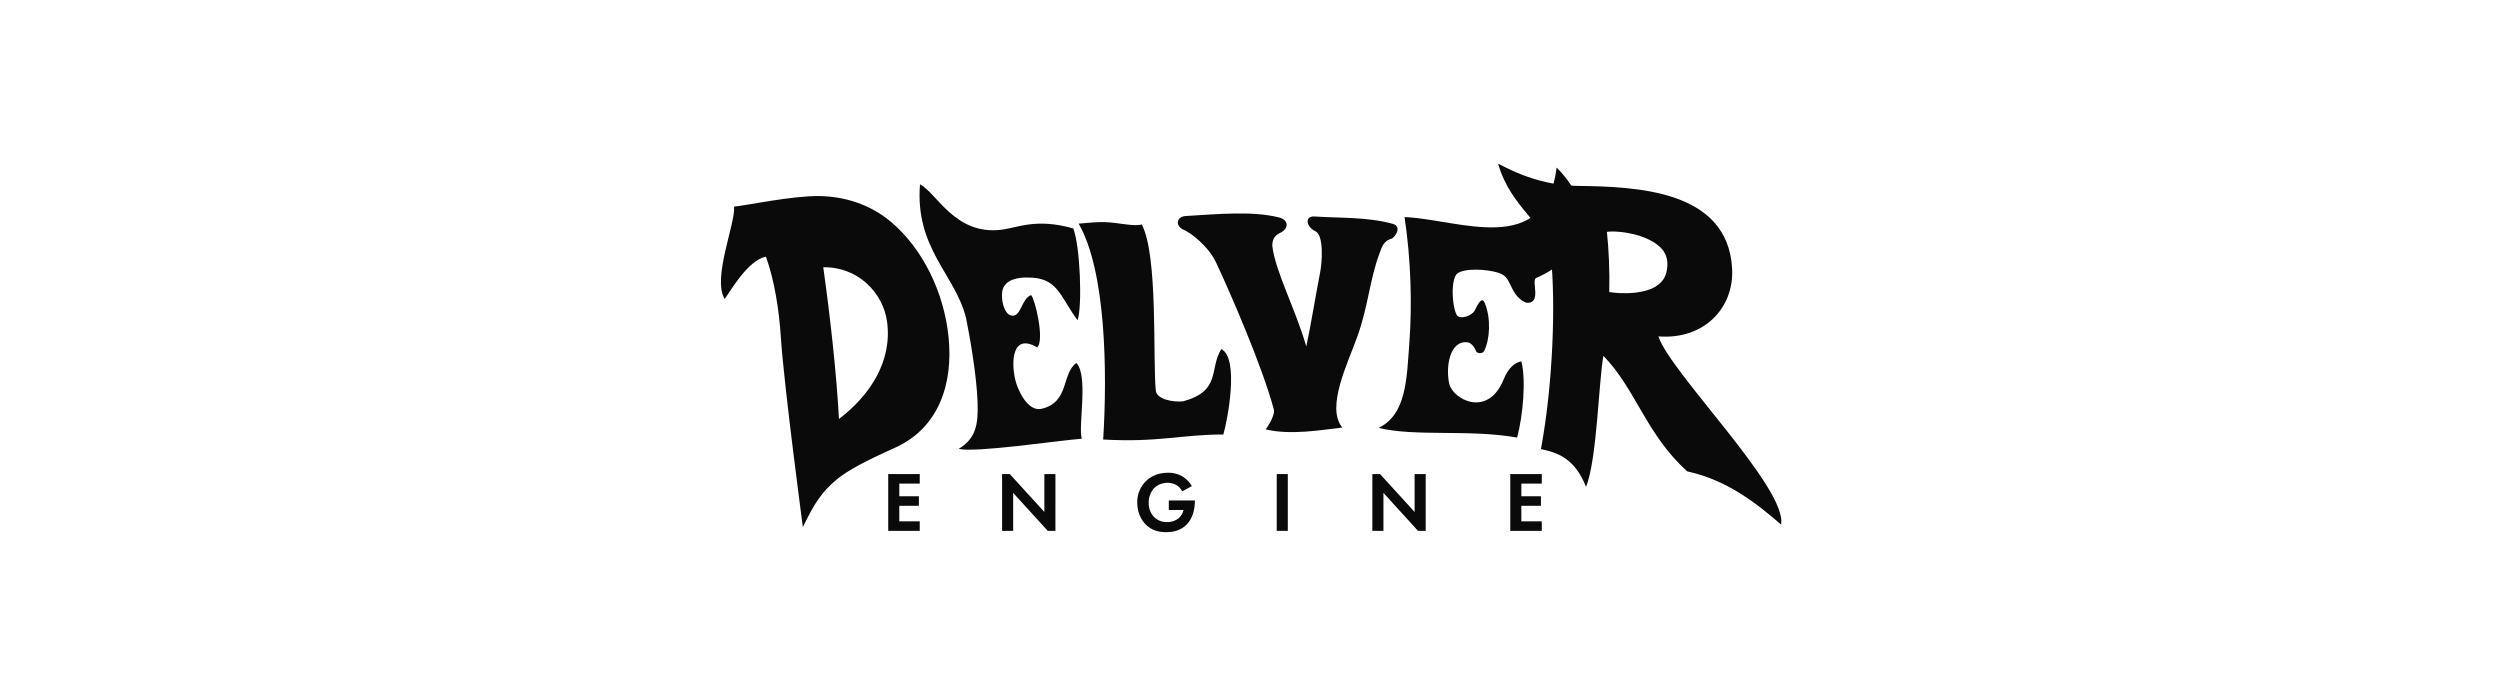 <?xml version="1.0" encoding="UTF-8" standalone="no"?>
<svg
   xmlns:dc="http://purl.org/dc/elements/1.1/"
   xmlns:cc="http://creativecommons.org/ns#"
   xmlns:rdf="http://www.w3.org/1999/02/22-rdf-syntax-ns#"
   xmlns:svg="http://www.w3.org/2000/svg"
   xmlns="http://www.w3.org/2000/svg"
   xmlns:sodipodi="http://sodipodi.sourceforge.net/DTD/sodipodi-0.dtd"
   xmlns:inkscape="http://www.inkscape.org/namespaces/inkscape"
   version="1.1"
   id="Layer_1"
   x="0px"
   y="0px"
   viewBox="0 0 1840 512"
   style="enable-background:new 0 0 1840 512;"
   xml:space="preserve"
   sodipodi:docname="logo.svg"
   inkscape:version="0.92.4 (5da689c313, 2019-01-14)"><sodipodi:namedview
   pagecolor="#ffffff"
   bordercolor="#666666"
   borderopacity="1"
   objecttolerance="10"
   gridtolerance="10"
   guidetolerance="10"
   inkscape:pageopacity="0"
   inkscape:pageshadow="2"
   inkscape:window-width="1920"
   inkscape:window-height="1137"
   id="namedview4674"
   showgrid="false"
   inkscape:zoom="0.6173913"
   inkscape:cx="852.37745"
   inkscape:cy="157.30986"
   inkscape:window-x="-8"
   inkscape:window-y="-8"
   inkscape:window-maximized="1"
   inkscape:current-layer="Layer_1" /><defs
   id="defs4568" />
<style
   type="text/css"
   id="style4545">
	.st0{fill:#FFFFFF;}
	.st1{fill:url(#SVGID_1_);}
	.st2{fill:url(#SVGID_2_);}
</style>


<g
   transform="matrix(3.469,0,0,3.469,452.699,-212.954)"
   style="opacity:0.96"
   id="g5227"><g
     transform="matrix(0.782,0,0,0.782,0.146,74.613)"
     id="layer2"
     inkscape:label="Lines"
     style="display:inline;fill:#000000"><path
       style="display:inline;fill:#000000;fill-opacity:1;stroke:none;stroke-width:1px;stroke-linecap:butt;stroke-linejoin:miter;stroke-opacity:1"
       d="m 208.445,136.906 c -27.551,-0.463 -76.462,9.919 -87.337,10.826 1.672,17.029 -22.607,73.587 -9.598,94.506 6.044,-8.17 23.602,-39.525 42.198,-43.324 8.783,23.916 13.62,55.804 15.3,82.385 3.06,48.408 22.543,194.505 22.543,194.505 11.833,-24.365 19.199,-35.965 35.082,-49.095 10.842,-8.803 28.436,-18.358 58.891,-31.979 46.24,-20.681 59.839,-66.97 55.232,-113.104 -4.607,-46.133 -26.341,-90.507 -58.62,-117.961 -22.041,-18.747 -48.567,-26.337 -73.69,-26.76 z m 3.985,72.926 c 35.351,-0.711 61.276,26.014 65.312,55.578 5.551,40.659 -17.443,75.463 -49.226,99.754 -2.404,-44.631 -8.592,-102.134 -16.086,-155.331 z"
       id="path3729"
       inkscape:connector-curvature="0"
       sodipodi:nodetypes="scccsccsssscscc"
       transform="scale(0.265)" /><path
       style="fill:#000000;fill-opacity:1;stroke:none;stroke-width:0.265px;stroke-linecap:butt;stroke-linejoin:miter;stroke-opacity:1"
       d="m 82.541,33.086 c -1.395,17.392 9.527,24.445 12.482,36.224 0.96,4.794 2.866,15.243 3.135,22.863 0.219,6.214 -0.471,9.853 -5.121,12.701 4.613,1.087 26.638,-2.226 33.397,-2.76 -1.03,-3.468 1.866,-17.09 -1.476,-20.563 -4.029,2.892 -1.838,10.71 -9.457,12.451 -3.717,0.849 -6.439,-5.042 -7.088,-7.778 -1.263,-5.324 -0.708,-12.805 5.92,-8.885 2.056,-1.846 -0.493,-12.885 -1.633,-14.185 -2.755,0.906 -2.681,6.404 -5.598,5.492 -1.671,-0.522 -2.609,-3.958 -2.25,-6.454 0.488,-3.392 4.672,-3.876 6.775,-3.802 8.351,-0.127 8.813,5.067 13.667,11.589 1.321,-3.882 0.696,-20.236 -1.177,-24.914 C 113.908,42.172 109.075,44.922 104.382,45.445 91.98,46.826 87.049,35.412 82.541,33.086 Z"
       id="path3736"
       inkscape:connector-curvature="0"
       sodipodi:nodetypes="ccscccssccsscccsc" /><path
       style="fill:#000000;fill-opacity:1;stroke:none;stroke-width:0.265px;stroke-linecap:butt;stroke-linejoin:miter;stroke-opacity:1"
       d="m 125.576,43.765 c 7.456,12.876 7.8,40.398 6.665,58.568 14.872,0.852 21.384,-1.379 32.606,-1.359 1.011,-3.437 4.456,-20.676 -0.562,-23.172 -3.359,5.335 0.108,11.289 -10.329,14.16 -2.674,0.301 -7.2,-0.497 -7.439,-2.907 -0.852,-8.569 0.664,-36.606 -3.805,-45.06 -1.989,0.551 -5.684,-0.347 -9.077,-0.59 -3.119,-0.223 -5.93,0.223 -8.06,0.36 z"
       id="path3741"
       inkscape:connector-curvature="0"
       sodipodi:nodetypes="cccccscsc" /><path
       style="fill:#000000;fill-opacity:1;stroke:none;stroke-width:0.265px;stroke-linecap:butt;stroke-linejoin:miter;stroke-opacity:1"
       d="m 179.945,42.082 c -7.171,-1.807 -16.513,-0.913 -25.122,-0.4 -2.707,0.067 -3.205,2.711 -0.708,3.757 1.655,0.693 6.553,4.216 8.761,8.895 3.786,8.022 12.601,28.315 15.663,39.86 0.435,1.64 -2.049,5.262 -2.225,5.381 6.726,1.641 15.104,0.171 20.817,-0.49 -4.619,-5.415 1.672,-17.893 4.103,-24.783 3.028,-8.58 3.3,-15.41 6.013,-22.562 0.521,-1.373 0.963,-3.33 3.353,-3.933 1.238,-0.84 2.558,-3.337 0.227,-3.984 -6.9,-1.915 -14.299,-1.536 -21.249,-2.004 -2.711,-0.182 -2.345,2.791 0.24,4.005 2.341,1.099 1.831,8.452 1.255,11.344 -0.927,4.609 -2.505,14.267 -3.725,19.923 -2.974,-10.287 -8.416,-20.372 -9.221,-27.275 -0.024,-1.969 0.77,-2.9 2.154,-3.559 2.445,-1.164 2.289,-3.514 -0.337,-4.176 z"
       id="path3746"
       inkscape:connector-curvature="0"
       sodipodi:nodetypes="scsssccsscssscccss" /><path
       style="fill:#000000;fill-opacity:1;stroke:none;stroke-width:1px;stroke-linecap:butt;stroke-linejoin:miter;stroke-opacity:1"
       d="m 903.401,103.877 c 13.295,46.784 50.649,61.665 54.062,95.336 4.695,46.311 2.486,127.821 -10.25,196.765 18.145,3.689 35.048,10.404 46.13,38.655 11.277,-27.314 13.106,-109.836 17.827,-134.157 33.565,34.737 43.674,80.34 85.848,118.316 41.465,8.866 72.222,33.923 96.027,54.424 6.697,-36.99 -113.352,-155.323 -125.594,-192.653 46.496,3.712 77.849,-28.957 75.46,-69.792 -4.673,-79.873 -97.186,-83.565 -158.752,-84.267 -45.916,-0.523 -81.201,-23.897 -80.759,-22.627 z m 115.826,69.324 c 10.921,-0.165 27.076,2.444 39.043,8.531 11.967,6.087 19.303,13.915 18.293,27.377 -0.733,9.762 -4.412,15.07 -10.027,19.143 -5.615,4.073 -13.649,6.462 -22.021,7.463 -11.692,1.398 -21.304,0.354 -27.383,-0.516 0.554,-20.831 -0.542,-45.349 -2.402,-61.627 1.415,-0.158 2.775,-0.345 4.498,-0.371 z"
       id="path3756"
       inkscape:connector-curvature="0"
       sodipodi:nodetypes="csccccccssccscccccc"
       transform="scale(0.265)" /><path
       style="fill:#000000;fill-opacity:1;stroke:none;stroke-width:0.265px;stroke-linecap:butt;stroke-linejoin:miter;stroke-opacity:1"
       d="m 255.264,28.544 c -3.017,24.674 -26.478,14.063 -41.257,13.432 1.784,11.828 2.043,24.117 1.315,33.916 -0.739,9.934 -0.753,19.568 -8.345,23.288 9.935,2.439 24.488,0.319 37.573,2.619 1.612,-6.096 2.439,-15.721 1.145,-20.664 -1.769,0.334 -3.488,1.649 -4.83,4.941 -4.283,10.506 -13.797,5.355 -14.744,1.089 -0.975,-4.39 0.049,-11.726 4.924,-11.209 0.73,0.077 1.697,0.731 2.435,2.564 0.427,0.48 1.696,0.635 2.153,-0.282 1.503,-3.02 1.88,-8.726 0.137,-12.938 -0.603,-1.456 -1.396,-0.742 -2.634,1.848 -0.696,1.622 -4.059,2.746 -4.942,1.445 -0.435,-0.641 -1.154,-3.051 -1.137,-6.551 0.01,-1.947 0.458,-4.043 1.169,-4.667 1.921,-1.683 8.349,-1.221 11.21,-0.294 1.968,0.655 2.433,1.577 3.203,3.113 0.385,0.768 0.77,1.675 1.42,2.615 0.65,0.941 1.664,1.916 3.035,2.428 4.287,0.306 1.17,-6.067 2.625,-6.743 13.36,-5.791 17.389,-17.935 5.546,-29.952 z"
       id="path3751"
       inkscape:connector-curvature="0"
       sodipodi:nodetypes="ccscccssscsscscscccccc" /></g><path
     style="fill:#000000;fill-rule:evenodd;stroke-width:0.265"
     inkscape:connector-curvature="0"
     id="ENGINE_copy-7"
     data-name="ENGINE copy"
     class="cls-1"
     d="m 64.638,161.961 h -6.688 v 12.057 h 6.688 v -2.025 h -4.339 v -3.29 h 4.157 v -2.024 h -4.156 v -2.693 h 4.339 v -2.024 z m 19.822,12.057 v -8.062 l 7.339,8.062 h 1.627 V 161.961 H 91.076 v 8.043 l -7.339,-8.043 h -1.627 v 12.057 z m 33.02,-4.429 h 3.109 a 3.213,3.213 0 0 1 -1.138,1.844 4.018,4.018 0 0 1 -2.368,0.723 3.709,3.709 0 0 1 -2.675,-1.03 c -0.506,-0.488 -1.193,-1.446 -1.193,-3.055 a 4.493,4.493 0 0 1 1.211,-3.181 4.075,4.075 0 0 1 2.784,-1.067 3.951,3.951 0 0 1 1.699,0.38 3.289,3.289 0 0 1 1.41,1.429 l 2.043,-1.103 a 5.678,5.678 0 0 0 -2.26,-2.205 5.837,5.837 0 0 0 -2.784,-0.633 c -2.332,0 -3.85,0.922 -4.754,1.844 a 6.158,6.158 0 0 0 -1.771,4.483 c 0,2.711 1.374,4.23 1.789,4.646 1.32,1.319 2.874,1.627 4.374,1.627 1.5,0 3.037,-0.344 4.284,-1.591 1.663,-1.645 1.771,-4.175 1.771,-4.989 v -0.145 h -5.53 v 2.025 z m 22.898,-7.628 v 12.057 h 2.35 v -12.057 z m 22.64,12.057 v -8.062 l 7.339,8.062 h 1.626 v -12.057 h -2.35 v 8.043 l -7.339,-8.043 h -1.627 v 12.057 h 2.35 z m 33.597,-12.057 h -6.687 v 12.057 h 6.687 v -2.025 h -4.339 v -3.29 h 4.157 v -2.024 h -4.155 v -2.693 h 4.339 v -2.024 z" /></g></svg>